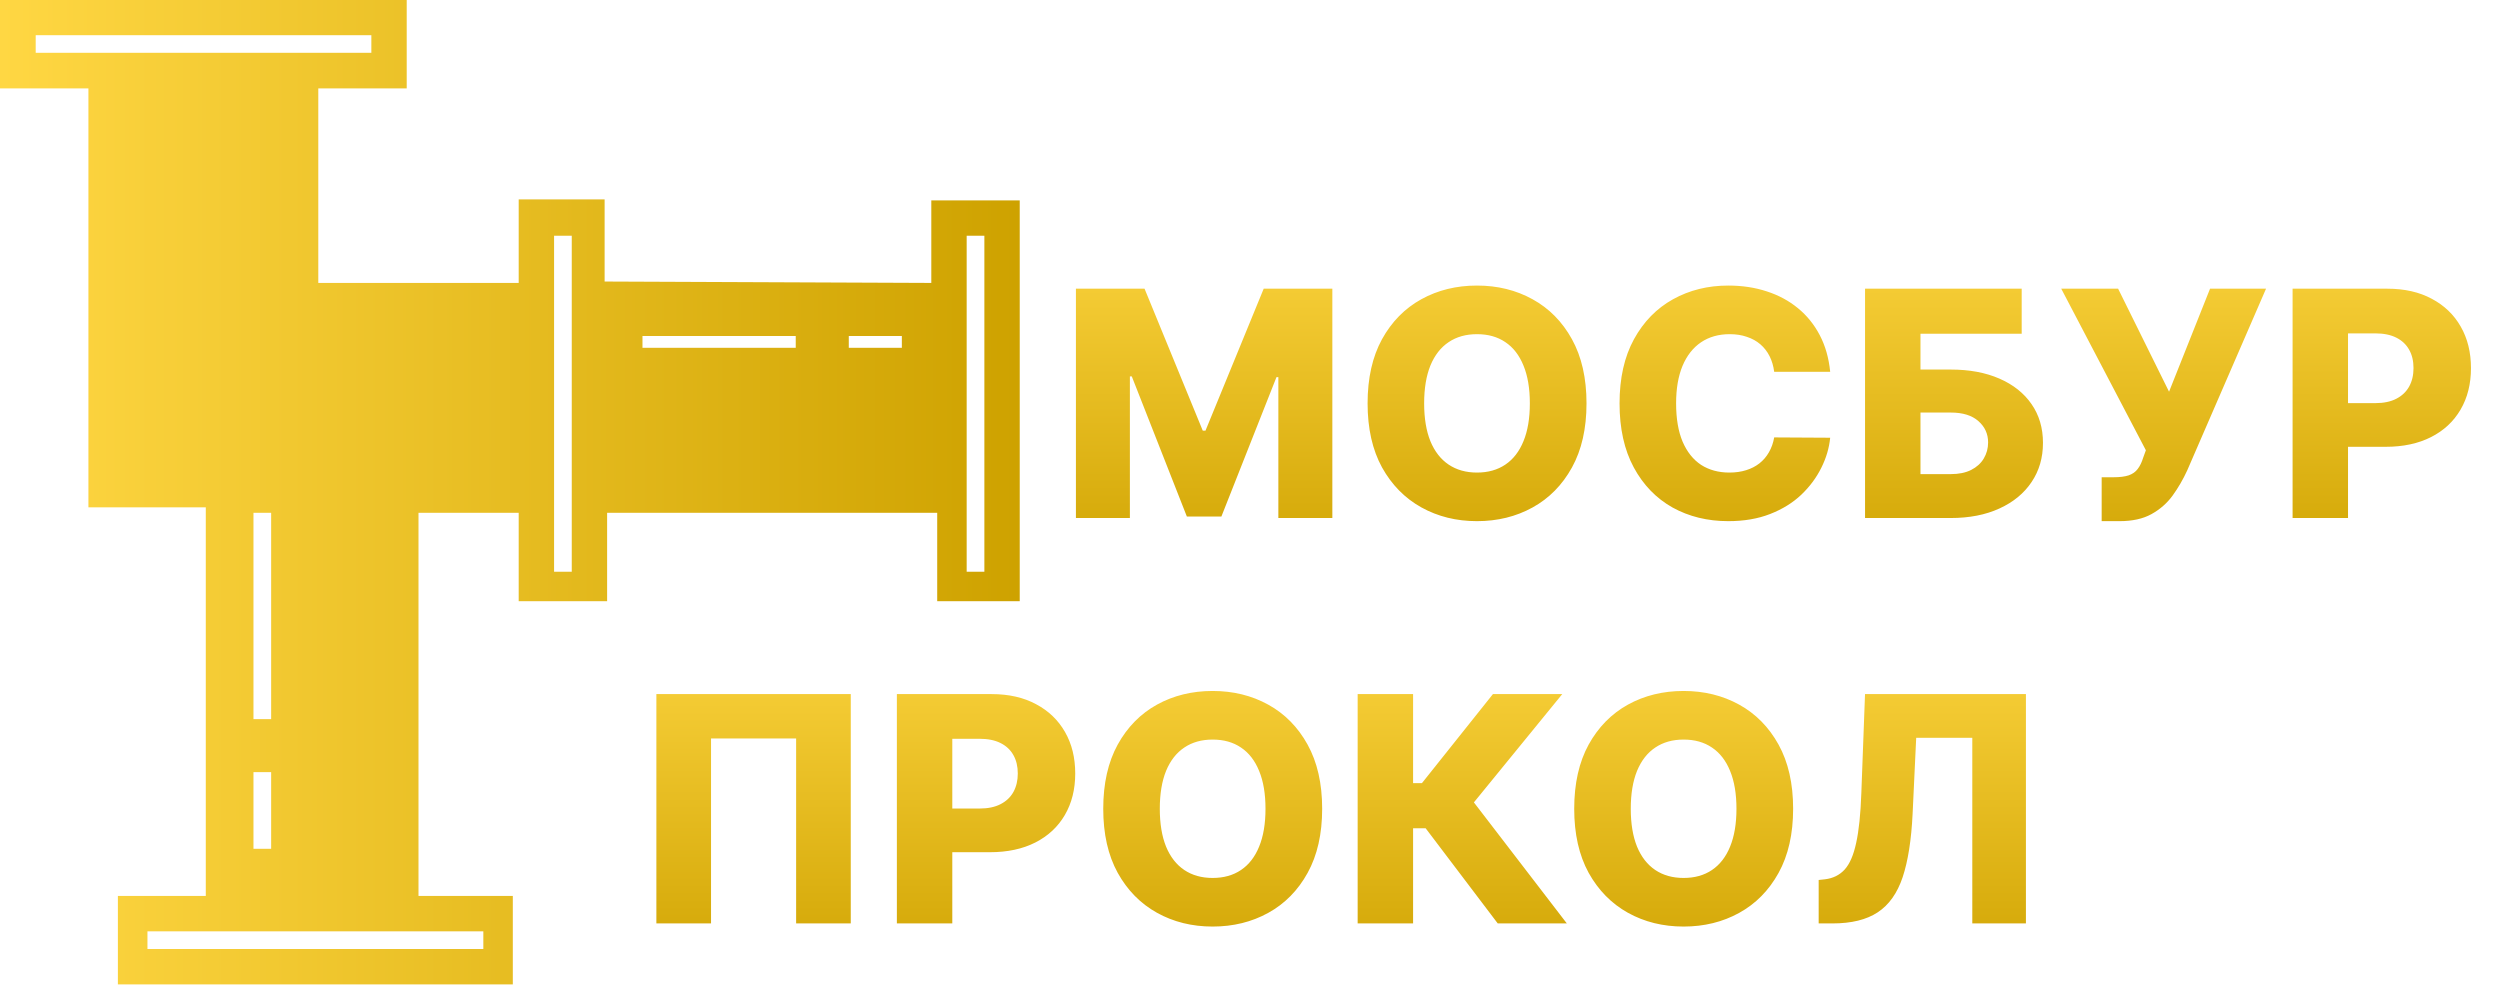<svg width="111" height="44" viewBox="0 0 111 44" fill="none" xmlns="http://www.w3.org/2000/svg">
<path fill-rule="evenodd" clip-rule="evenodd" d="M18.058 7.8934e-07L18.058 3.926L14.132 3.926L14.132 12.562L23.03 12.562L23.03 8.854L26.845 8.854L26.845 12.5L41.35 12.562L41.35 8.898L45.276 8.898L45.276 26.692L41.612 26.692L41.612 22.769L26.956 22.769L26.956 26.692L23.03 26.692L23.03 22.769L18.581 22.769L18.581 39.78L22.769 39.78L22.769 43.706L5.234 43.706L5.234 39.78L9.137 39.78L9.137 22.525L3.926 22.525L3.926 3.926L-1.71596e-07 3.926L0 0L18.058 7.8934e-07ZM16.488 2.344L16.488 1.562L1.585 1.562L1.585 2.344L16.488 2.344ZM21.46 42.135L21.46 41.35L6.547 41.35L6.547 42.135L21.46 42.135ZM12.039 31.929L12.039 22.769L11.254 22.769L11.254 31.929L12.039 31.929ZM12.039 37.686L12.039 34.284L11.254 34.284L11.254 37.686L12.039 37.686ZM25.386 25.386L25.386 10.468L24.601 10.468L24.601 25.386L25.386 25.386ZM35.331 15.441L35.331 14.918L28.526 14.918L28.526 15.441L35.331 15.441ZM40.042 15.441L40.042 14.918L37.686 14.918L37.686 15.441L40.042 15.441ZM43.706 25.386L43.706 10.468L42.92 10.468L42.92 25.386L43.706 25.386Z" fill="url(#paint0_linear_105_382)"/>
<path d="M47.771 12.818H50.818L53.403 19.122H53.523L56.108 12.818H59.156V23H56.759V16.746H56.675L54.229 22.935H52.697L50.251 16.711H50.167V23H47.771V12.818ZM70.441 17.909C70.441 19.029 70.225 19.979 69.794 20.758C69.363 21.537 68.78 22.128 68.044 22.533C67.312 22.937 66.49 23.139 65.578 23.139C64.664 23.139 63.84 22.935 63.108 22.528C62.375 22.12 61.793 21.528 61.362 20.753C60.935 19.974 60.721 19.026 60.721 17.909C60.721 16.789 60.935 15.839 61.362 15.06C61.793 14.281 62.375 13.69 63.108 13.286C63.84 12.881 64.664 12.679 65.578 12.679C66.49 12.679 67.312 12.881 68.044 13.286C68.78 13.69 69.363 14.281 69.794 15.06C70.225 15.839 70.441 16.789 70.441 17.909ZM67.925 17.909C67.925 17.246 67.831 16.686 67.642 16.229C67.456 15.771 67.188 15.425 66.836 15.19C66.488 14.954 66.069 14.837 65.578 14.837C65.091 14.837 64.672 14.954 64.321 15.19C63.969 15.425 63.699 15.771 63.51 16.229C63.325 16.686 63.232 17.246 63.232 17.909C63.232 18.572 63.325 19.132 63.51 19.59C63.699 20.047 63.969 20.393 64.321 20.629C64.672 20.864 65.091 20.982 65.578 20.982C66.069 20.982 66.488 20.864 66.836 20.629C67.188 20.393 67.456 20.047 67.642 19.59C67.831 19.132 67.925 18.572 67.925 17.909ZM81.26 16.507H78.774C78.741 16.252 78.673 16.021 78.57 15.816C78.467 15.611 78.331 15.435 78.162 15.289C77.993 15.143 77.793 15.032 77.561 14.956C77.332 14.876 77.079 14.837 76.8 14.837C76.306 14.837 75.88 14.958 75.522 15.2C75.168 15.441 74.894 15.791 74.702 16.249C74.513 16.706 74.419 17.259 74.419 17.909C74.419 18.585 74.515 19.152 74.707 19.609C74.903 20.063 75.176 20.407 75.527 20.639C75.882 20.867 76.301 20.982 76.785 20.982C77.057 20.982 77.304 20.947 77.526 20.877C77.751 20.808 77.948 20.706 78.118 20.574C78.29 20.438 78.431 20.274 78.54 20.082C78.653 19.886 78.731 19.666 78.774 19.421L81.26 19.435C81.216 19.886 81.086 20.33 80.867 20.768C80.651 21.205 80.355 21.605 79.977 21.966C79.599 22.324 79.138 22.609 78.595 22.821C78.055 23.033 77.435 23.139 76.735 23.139C75.814 23.139 74.989 22.937 74.26 22.533C73.534 22.125 72.96 21.532 72.539 20.753C72.118 19.974 71.908 19.026 71.908 17.909C71.908 16.789 72.122 15.839 72.549 15.06C72.977 14.281 73.555 13.69 74.284 13.286C75.014 12.881 75.831 12.679 76.735 12.679C77.352 12.679 77.922 12.765 78.446 12.938C78.969 13.107 79.43 13.355 79.828 13.683C80.225 14.008 80.549 14.407 80.797 14.881C81.046 15.355 81.2 15.897 81.26 16.507ZM82.808 23V12.818H89.763V14.817H85.269V16.408H86.611C87.44 16.408 88.16 16.542 88.774 16.81C89.39 17.079 89.866 17.457 90.201 17.944C90.539 18.431 90.708 19.005 90.708 19.664C90.708 20.324 90.539 20.904 90.201 21.404C89.866 21.905 89.39 22.296 88.774 22.577C88.16 22.859 87.44 23 86.611 23H82.808ZM85.269 21.051H86.611C86.969 21.051 87.271 20.99 87.516 20.867C87.764 20.741 87.952 20.572 88.078 20.36C88.207 20.145 88.272 19.906 88.272 19.644C88.272 19.266 88.129 18.951 87.844 18.7C87.559 18.444 87.148 18.317 86.611 18.317H85.269V21.051ZM93.314 23.139V21.19H93.836C94.117 21.19 94.343 21.162 94.512 21.106C94.684 21.046 94.818 20.952 94.914 20.822C95.014 20.693 95.097 20.521 95.163 20.305L95.277 19.992L91.519 12.818H94.044L96.306 17.392L98.126 12.818H100.612L97.112 20.887C96.93 21.285 96.714 21.656 96.466 22.001C96.217 22.342 95.904 22.617 95.526 22.826C95.151 23.035 94.679 23.139 94.109 23.139H93.314ZM101.791 23V12.818H105.997C106.759 12.818 107.417 12.967 107.971 13.266C108.527 13.561 108.957 13.973 109.258 14.504C109.56 15.03 109.711 15.644 109.711 16.343C109.711 17.046 109.557 17.66 109.248 18.188C108.943 18.711 108.508 19.117 107.941 19.405C107.374 19.694 106.701 19.838 105.922 19.838H103.327V17.899H105.465C105.836 17.899 106.146 17.834 106.395 17.705C106.646 17.576 106.837 17.395 106.966 17.163C107.096 16.928 107.16 16.655 107.16 16.343C107.16 16.028 107.096 15.756 106.966 15.528C106.837 15.296 106.646 15.117 106.395 14.991C106.143 14.865 105.833 14.802 105.465 14.802H104.252V23H101.791Z" fill="url(#paint1_linear_105_382)"/>
<path d="M37.774 30.818V41H35.348V32.787H31.57V41H29.143V30.818H37.774ZM39.821 41V30.818H44.027C44.789 30.818 45.447 30.967 46 31.266C46.557 31.561 46.986 31.973 47.288 32.504C47.59 33.031 47.74 33.644 47.74 34.343C47.74 35.046 47.586 35.66 47.278 36.188C46.973 36.711 46.537 37.117 45.971 37.406C45.404 37.694 44.731 37.838 43.952 37.838H41.357V35.899H43.495C43.866 35.899 44.176 35.834 44.424 35.705C44.676 35.576 44.867 35.395 44.996 35.163C45.125 34.928 45.19 34.655 45.19 34.343C45.19 34.028 45.125 33.756 44.996 33.528C44.867 33.296 44.676 33.117 44.424 32.991C44.173 32.865 43.863 32.802 43.495 32.802H42.282V41H39.821ZM58.704 35.909C58.704 37.029 58.488 37.979 58.057 38.758C57.627 39.537 57.043 40.128 56.307 40.533C55.575 40.937 54.753 41.139 53.841 41.139C52.927 41.139 52.103 40.935 51.371 40.528C50.638 40.12 50.056 39.528 49.626 38.753C49.198 37.974 48.984 37.026 48.984 35.909C48.984 34.789 49.198 33.839 49.626 33.06C50.056 32.282 50.638 31.69 51.371 31.285C52.103 30.881 52.927 30.679 53.841 30.679C54.753 30.679 55.575 30.881 56.307 31.285C57.043 31.69 57.627 32.282 58.057 33.06C58.488 33.839 58.704 34.789 58.704 35.909ZM56.188 35.909C56.188 35.246 56.094 34.686 55.905 34.229C55.719 33.771 55.451 33.425 55.099 33.19C54.751 32.954 54.332 32.837 53.841 32.837C53.354 32.837 52.935 32.954 52.584 33.19C52.232 33.425 51.962 33.771 51.773 34.229C51.588 34.686 51.495 35.246 51.495 35.909C51.495 36.572 51.588 37.132 51.773 37.59C51.962 38.047 52.232 38.393 52.584 38.629C52.935 38.864 53.354 38.981 53.841 38.981C54.332 38.981 54.751 38.864 55.099 38.629C55.451 38.393 55.719 38.047 55.905 37.59C56.094 37.132 56.188 36.572 56.188 35.909ZM66.5 41L63.298 36.774H62.741V41H60.28V30.818H62.741V34.771H63.134L66.286 30.818H69.364L65.441 35.626L69.567 41H66.5ZM79.615 35.909C79.615 37.029 79.399 37.979 78.968 38.758C78.537 39.537 77.954 40.128 77.218 40.533C76.486 40.937 75.664 41.139 74.752 41.139C73.838 41.139 73.014 40.935 72.281 40.528C71.549 40.12 70.967 39.528 70.536 38.753C70.109 37.974 69.895 37.026 69.895 35.909C69.895 34.789 70.109 33.839 70.536 33.06C70.967 32.282 71.549 31.69 72.281 31.285C73.014 30.881 73.838 30.679 74.752 30.679C75.664 30.679 76.486 30.881 77.218 31.285C77.954 31.69 78.537 32.282 78.968 33.06C79.399 33.839 79.615 34.789 79.615 35.909ZM77.099 35.909C77.099 35.246 77.004 34.686 76.816 34.229C76.63 33.771 76.361 33.425 76.01 33.19C75.662 32.954 75.243 32.837 74.752 32.837C74.265 32.837 73.846 32.954 73.495 33.19C73.143 33.425 72.873 33.771 72.684 34.229C72.499 34.686 72.406 35.246 72.406 35.909C72.406 36.572 72.499 37.132 72.684 37.59C72.873 38.047 73.143 38.393 73.495 38.629C73.846 38.864 74.265 38.981 74.752 38.981C75.243 38.981 75.662 38.864 76.01 38.629C76.361 38.393 76.63 38.047 76.816 37.59C77.004 37.132 77.099 36.572 77.099 35.909ZM80.749 41V39.071L81.027 39.041C81.385 38.998 81.677 38.854 81.902 38.609C82.128 38.36 82.298 37.966 82.414 37.425C82.534 36.882 82.61 36.148 82.643 35.223L82.807 30.818H89.951V41H87.57V32.757H85.079L84.92 36.128C84.864 37.291 84.716 38.231 84.478 38.947C84.239 39.659 83.869 40.18 83.369 40.508C82.872 40.836 82.204 41 81.365 41H80.749Z" fill="url(#paint2_linear_105_382)"/>
<defs>
<linearGradient id="paint0_linear_105_382" x1="-9.55216e-07" y1="21.853" x2="45.276" y2="21.853" gradientUnits="userSpaceOnUse">
<stop stop-color="#FFD743"/>
<stop offset="1" stop-color="#CEA200"/>
</linearGradient>
<linearGradient id="paint1_linear_105_382" x1="79" y1="9" x2="79" y2="26" gradientUnits="userSpaceOnUse">
<stop stop-color="#FFD743"/>
<stop offset="1" stop-color="#CEA200"/>
</linearGradient>
<linearGradient id="paint2_linear_105_382" x1="59.5" y1="27" x2="59.5" y2="44" gradientUnits="userSpaceOnUse">
<stop stop-color="#FFD743"/>
<stop offset="1" stop-color="#CEA200"/>
</linearGradient>
</defs>
</svg>
